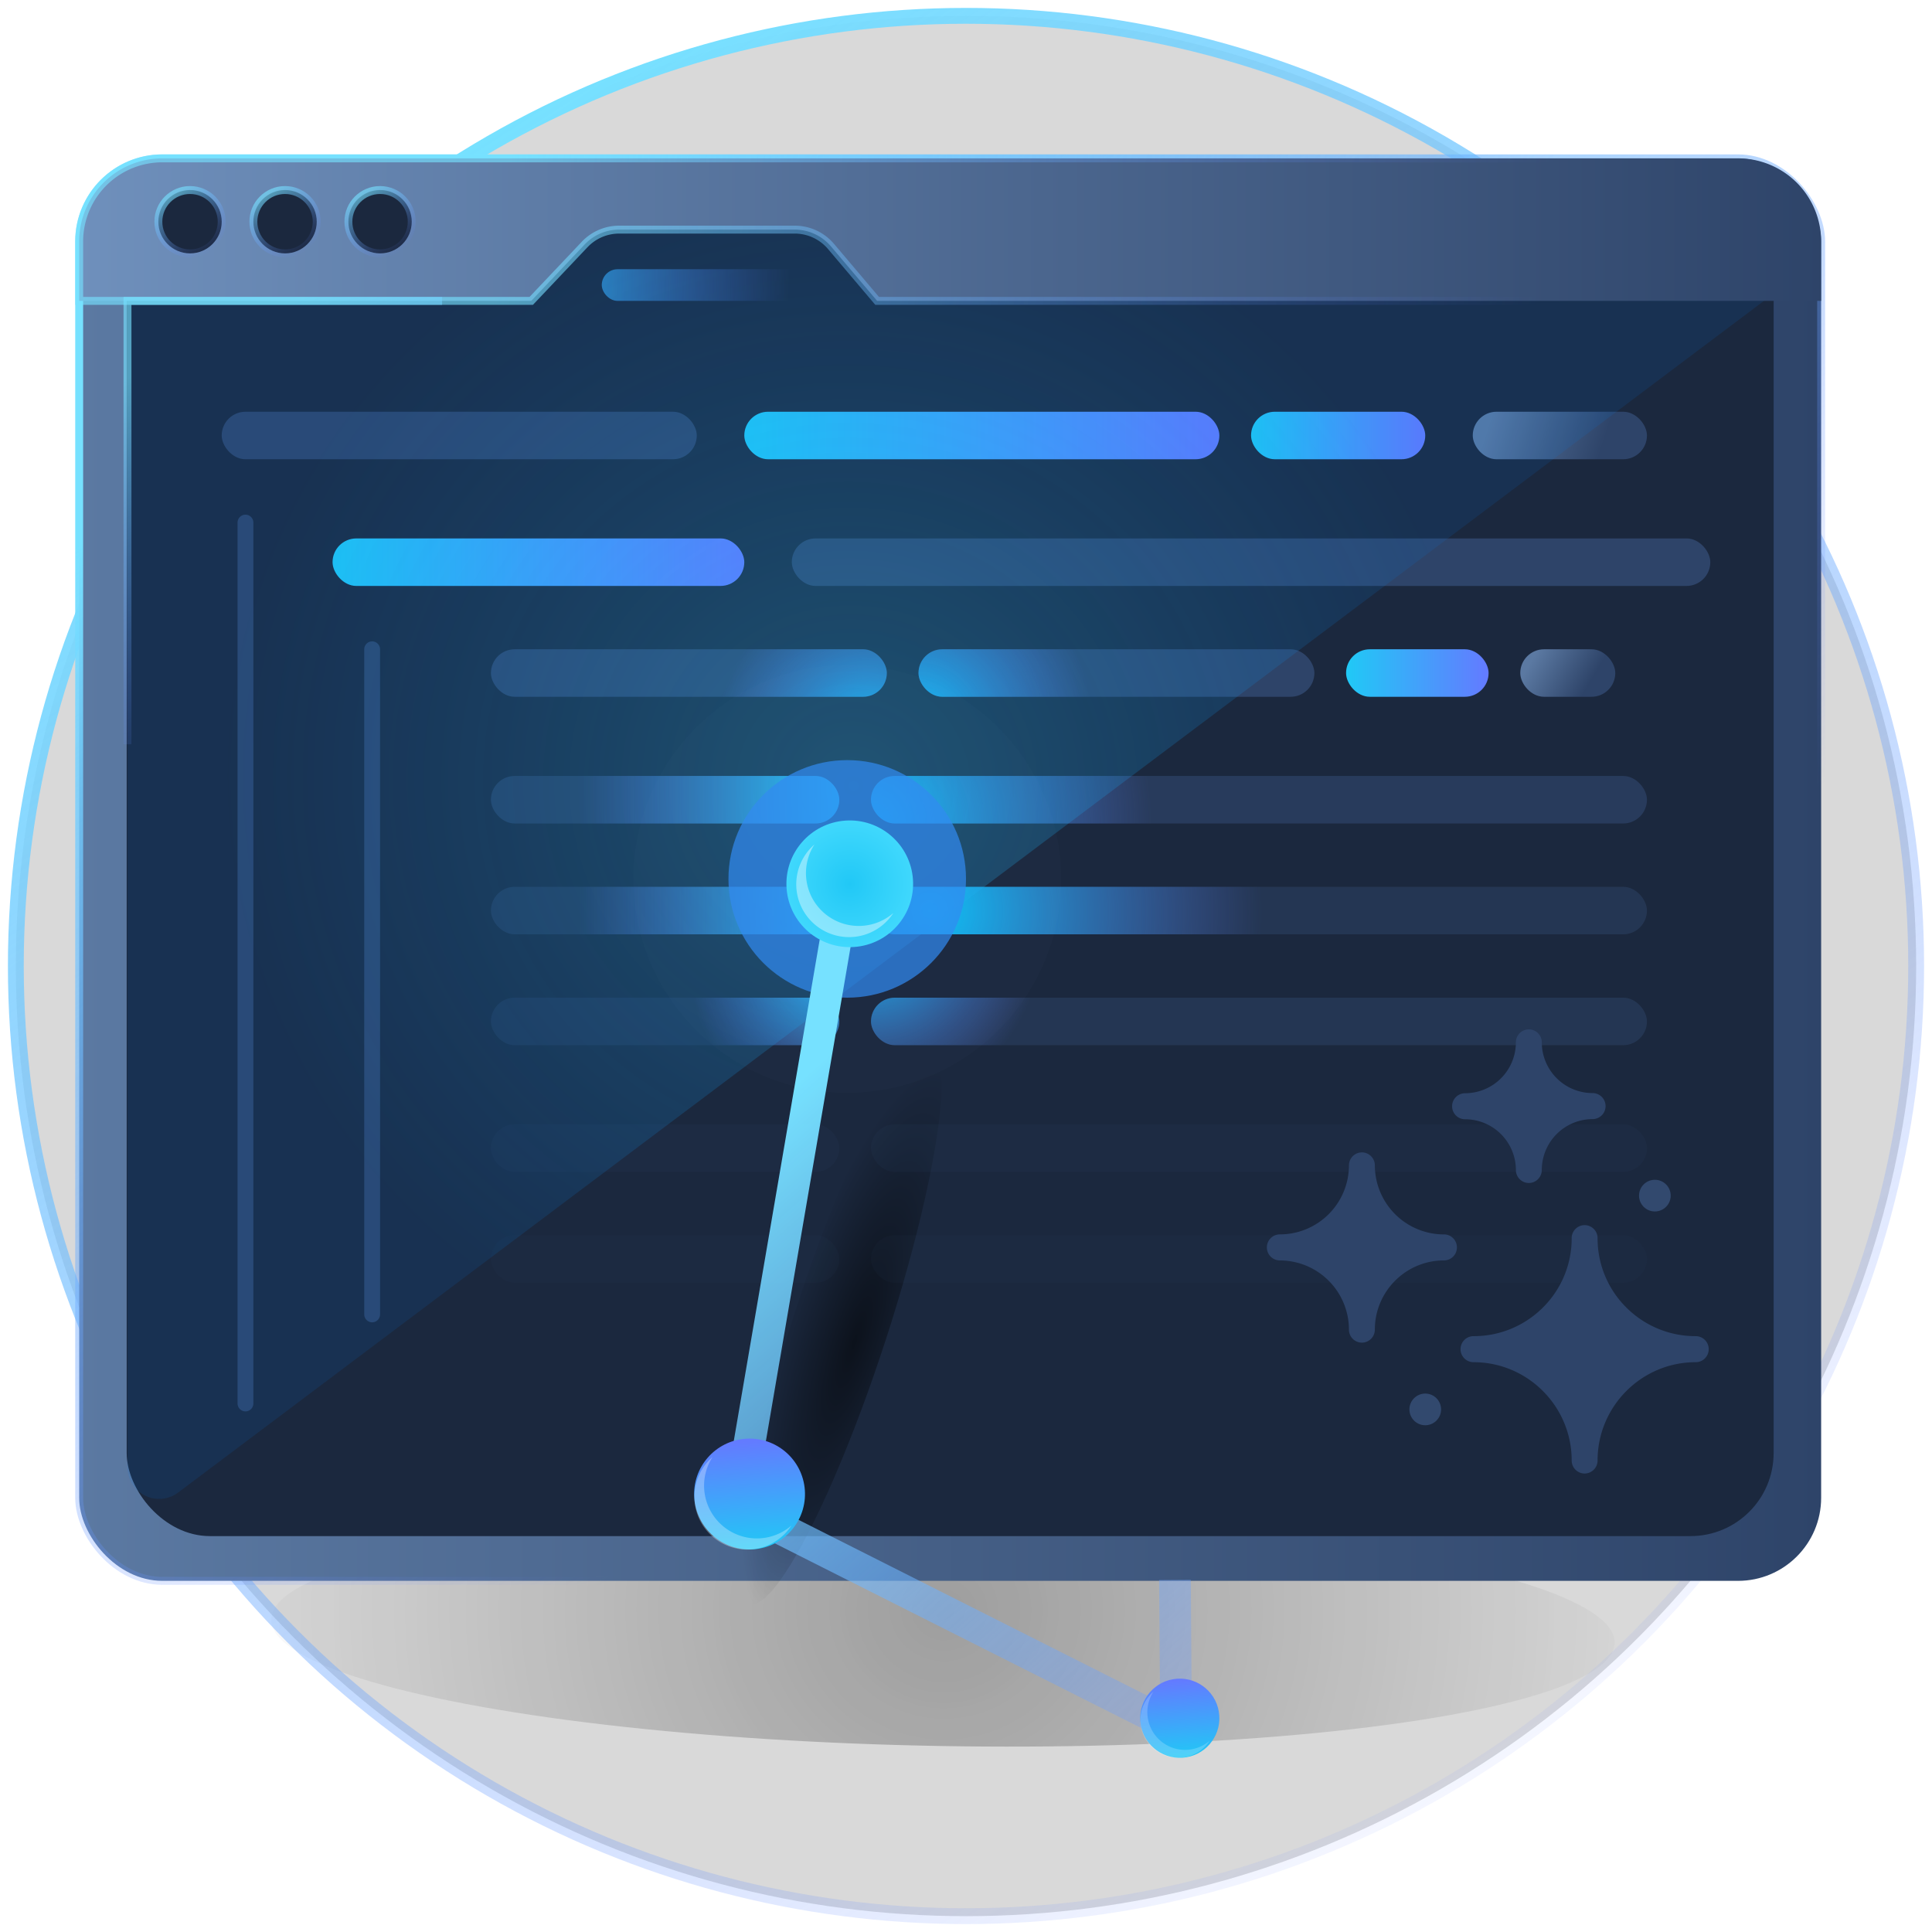 <svg xmlns="http://www.w3.org/2000/svg" xmlns:xlink="http://www.w3.org/1999/xlink" width="122" height="122" viewBox="0 0 122 122"><defs><linearGradient id="e" x1="24.379%" x2="84.171%" y1="5.536%" y2="97.907%"><stop offset="0%" stop-color="#76E1FF"/><stop offset="100%" stop-color="#637BFF" stop-opacity="0"/></linearGradient><linearGradient id="f" x1="0%" y1="50%" y2="50%"><stop offset="0%" stop-color="#5B79A2"/><stop offset="100%" stop-color="#2E4469"/></linearGradient><linearGradient id="g" x1="3.478%" x2="51.714%" y1="24.111%" y2="83.341%"><stop offset="0%" stop-color="#76E1FF"/><stop offset="100%" stop-color="#637BFF" stop-opacity="0"/></linearGradient><linearGradient id="j" x1="1.259%" x2="98.741%" y1="48.741%" y2="48.741%"><stop offset="0%" stop-color="#21C8F6"/><stop offset="100%" stop-color="#637BFF"/></linearGradient><linearGradient id="k" x1="1.259%" x2="98.741%" y1="48.741%" y2="48.741%"><stop offset="0%" stop-color="#21C8F6"/><stop offset="100%" stop-color="#637BFF"/></linearGradient><linearGradient id="l" x1="7.206%" x2="76.14%" y1="46.969%" y2="53.024%"><stop offset="0%" stop-color="#5B79A2"/><stop offset="100%" stop-color="#2E4469"/></linearGradient><linearGradient id="o" x1="1.259%" x2="98.741%" y1="48.741%" y2="48.741%"><stop offset="0%" stop-color="#21C8F6"/><stop offset="100%" stop-color="#637BFF"/></linearGradient><linearGradient id="p" x1="7.206%" x2="76.14%" y1="39.811%" y2="60.163%"><stop offset="0%" stop-color="#5B79A2"/><stop offset="100%" stop-color="#2E4469"/></linearGradient><linearGradient id="q" x1="1.259%" x2="98.741%" y1="48.741%" y2="48.741%"><stop offset="0%" stop-color="#21C8F6"/><stop offset="100%" stop-color="#637BFF"/></linearGradient><linearGradient id="r" x1="98.741%" x2="25.325%" y1="48.741%" y2="48.741%"><stop offset="0%" stop-color="#21C8F6"/><stop offset="100%" stop-color="#637BFF" stop-opacity="0"/></linearGradient><linearGradient id="w" x1="-49.965%" x2="91.302%" y1="49.458%" y2="49.97%"><stop offset="0%" stop-color="#21C8F6"/><stop offset="100%" stop-color="#637BFF" stop-opacity="0"/></linearGradient><linearGradient id="A" x1="35.891%" x2="91.676%" y1="88.748%" y2="-46.602%"><stop offset="0%" stop-color="#76E1FF"/><stop offset="100%" stop-color="#637BFF" stop-opacity="0"/></linearGradient><linearGradient id="C" x1="50%" x2="50%" y1="0%" y2="97.483%"><stop offset="0%" stop-color="#21C8F6"/><stop offset="100%" stop-color="#637BFF"/></linearGradient><linearGradient id="D" x1="0%" y1="50%" y2="50%"><stop offset="0%" stop-color="#6F90BC"/><stop offset="100%" stop-color="#2E4469"/></linearGradient><linearGradient id="E" x1="24.379%" x2="84.171%" y1="49.702%" y2="50.321%"><stop offset="0%" stop-color="#76E1FF" stop-opacity=".634"/><stop offset="100%" stop-color="#637BFF" stop-opacity="0"/></linearGradient><linearGradient id="F" x1="24.379%" x2="84.171%" y1="5.536%" y2="97.907%"><stop offset="0%" stop-color="#76E1FF" stop-opacity=".634"/><stop offset="100%" stop-color="#637BFF" stop-opacity="0"/></linearGradient><linearGradient id="G" x1="37.101%" x2="67.204%" y1="5.536%" y2="97.907%"><stop offset="0%" stop-color="#76E1FF" stop-opacity=".634"/><stop offset="100%" stop-color="#637BFF" stop-opacity="0"/></linearGradient><radialGradient id="a" cy="40.802%" r="318.381%" fx="50%" fy="40.802%" gradientTransform="matrix(-.171 0 0 -.949 .586 .795)"><stop offset="0%"/><stop offset="100%" stop-opacity=".002"/></radialGradient><radialGradient id="h" cx="52.101%" cy="30.594%" r="300.909%" fx="52.101%" fy="30.594%" gradientTransform="matrix(-.162 0 0 -.255 .605 .384)"><stop offset="0%"/><stop offset="100%" stop-opacity=".002"/></radialGradient><radialGradient id="m" cx="95.822%" cy="186.881%" r="322.391%" fx="95.822%" fy="186.881%" gradientTransform="matrix(-.019 -.988 .119 -.155 .755 3.106)"><stop offset="0%" stop-color="#08C4FB" stop-opacity=".984"/><stop offset="100%" stop-color="#637BFF" stop-opacity="0"/></radialGradient><radialGradient id="n" cx="0%" cy="154.735%" r="363.545%" fx="0%" fy="154.735%" gradientTransform="matrix(.068 -.822 .099 .57 -.153 .665)"><stop offset="0%" stop-color="#08C4FB" stop-opacity=".984"/><stop offset="100%" stop-color="#637BFF" stop-opacity="0"/></radialGradient><radialGradient id="s" cx="0%" cy="100%" r="593.267%" fx="0%" fy="100%" gradientTransform="scale(.061 1) rotate(-24.376 0 1)"><stop offset="0%" stop-color="#08C4FB" stop-opacity=".984"/><stop offset="100%" stop-color="#637BFF" stop-opacity="0"/></radialGradient><radialGradient id="t" cx="7.52%" r="697.331%" fx="7.52%" fy="50%" gradientTransform="matrix(.057 -.369 .023 .929 .06 .063)"><stop offset="0%" stop-color="#08C4FB" stop-opacity=".984"/><stop offset="100%" stop-color="#637BFF" stop-opacity="0"/></radialGradient><radialGradient id="u" cx="100%" cy="-66.284%" r="314.643%" fx="100%" fy="-66.284%" gradientTransform="scale(-.136 -1) rotate(-56.256 -1.927 7.794)"><stop offset="0%" stop-color="#21C8F6"/><stop offset="100%" stop-color="#637BFF" stop-opacity="0"/></radialGradient><radialGradient id="v" cx="0%" cy="-126.551%" r="360.79%" fx="0%" fy="-126.551%" gradientTransform="scale(.061 1) rotate(79.66 0 -1.266)"><stop offset="0%" stop-color="#08C4FB" stop-opacity=".984"/><stop offset="100%" stop-color="#637BFF" stop-opacity="0"/></radialGradient><radialGradient id="x" cx="43.214%" cy="45.494%" r="47.416%" fx="43.214%" fy="45.494%" gradientTransform="matrix(-.641 -.596 .476 -.803 .493 1.078)"><stop offset="0%" stop-color="#27C2F7"/><stop offset="100%" stop-color="#0077E5" stop-opacity=".414"/></radialGradient><radialGradient id="B" r="68.353%" fx="50%" fy="50%"><stop offset="0%" stop-color="#21C8F6"/><stop offset="100%" stop-color="#4BDEFF"/></radialGradient><filter id="b" width="120.2%" height="217.7%" x="-10.1%" y="-58.9%" filterUnits="objectBoundingBox"><feGaussianBlur in="SourceGraphic" stdDeviation="2.85"/></filter><filter id="i" width="146.2%" height="385%" x="-23.1%" y="-142.5%" filterUnits="objectBoundingBox"><feGaussianBlur in="SourceGraphic" stdDeviation="2.85"/></filter><filter id="y" width="144.4%" height="144.4%" x="-22.2%" y="-22.2%" filterUnits="objectBoundingBox"><feGaussianBlur in="SourceGraphic" stdDeviation="2"/></filter><filter id="z" width="180%" height="180%" x="-40%" y="-40%" filterUnits="objectBoundingBox"><feGaussianBlur in="SourceGraphic" stdDeviation="2"/></filter><circle id="c" cx="60" cy="60" r="60"/><circle id="d" cx="60" cy="60" r="60"/></defs><g fill="none" fill-rule="evenodd" transform="translate(1 1)"><ellipse cx="58.542" cy="101.993" fill="url(#a)" filter="url(#b)" opacity=".523" rx="42.421" ry="7.264" transform="rotate(1 58.542 101.993)"/><use xlink:href="#c" fill="#000" fill-opacity=".152"/><use xlink:href="#d" stroke="url(#e)"/><rect width="110" height="89.826" x="4" y="9" fill="url(#f)" rx="5.249"/><rect width="110" height="89.826" x="4" y="9" stroke="url(#g)" stroke-width=".5" rx="5.249"/><rect width="104" height="84" x="7" y="12" fill="#1B283E" rx="5.249"/><ellipse cx="52.082" cy="82.671" fill="url(#h)" filter="url(#i)" opacity=".743" rx="18.5" ry="3" transform="rotate(108 52.082 82.671)"/><g transform="translate(13 25)"><rect width="30" height="3" fill="#2E4469" rx="1.5"/><rect width="30" height="3" x="33" fill="url(#j)" rx="1.5"/><rect width="11" height="3" x="65" fill="url(#k)" rx="1.5"/><rect width="11" height="3" x="79" fill="url(#l)" rx="1.5"/></g><g transform="translate(30 40)"><rect width="25" height="3" fill="#2E4469" rx="1.5"/><rect width="25" height="3" fill="url(#m)" rx="1.5"/><rect width="25" height="3" x="27" fill="#2E4469" rx="1.5"/><rect width="25" height="3" x="27" fill="url(#n)" rx="1.5"/><rect width="9" height="3" x="54" fill="url(#o)" rx="1.5"/><rect width="6" height="3" x="65" fill="url(#p)" rx="1.5"/></g><g transform="translate(20 33)"><rect width="26" height="3" fill="url(#q)" rx="1.5"/><rect width="58" height="3" x="29" fill="#2E4469" rx="1.5"/></g><g transform="translate(30 48)"><rect width="22" height="3" fill="#2E4469" opacity=".7" rx="1.5"/><rect width="22" height="3" fill="url(#r)" rx="1.5"/><rect width="49" height="3" x="24" fill="#2E4469" opacity=".703" rx="1.5"/><rect width="49" height="3" x="24" fill="url(#s)" rx="1.5"/></g><g transform="translate(30 55)"><rect width="22" height="3" fill="#2E4469" opacity=".502" rx="1.5"/><rect width="22" height="3" fill="url(#r)" rx="1.5"/><rect width="49" height="3" x="24" fill="#2E4469" opacity=".502" rx="1.5"/><rect width="49" height="3" x="24" fill="url(#t)" rx="1.5"/></g><g transform="translate(30 62)"><rect width="22" height="3" fill="#2E4469" opacity=".344" rx="1.5"/><rect width="22" height="3" fill="url(#u)" rx="1.5"/><rect width="49" height="3" x="24" fill="#2E4469" opacity=".5" rx="1.5"/><rect width="49" height="3" x="24" fill="url(#v)" rx="1.5"/></g><g fill="#2E4469" opacity=".12" transform="translate(30 70)"><rect width="22" height="3" rx="1.5"/><rect width="49" height="3" x="24" rx="1.5"/></g><g fill="#2E4469" opacity=".069" transform="translate(30 77)"><rect width="22" height="3" rx="1.5"/><rect width="49" height="3" x="24" rx="1.5"/></g><path stroke="#2E4469" stroke-linecap="round" stroke-linejoin="round" d="M14.5 32v55.625M22.5 40v42"/><g transform="translate(79 64)"><path fill="#2E4469" d="M27.083 19.374a6.167 6.167 0 0 1-4.387-1.811 6.144 6.144 0 0 1-1.814-4.379.82.82 0 0 0-.817-.821.82.82 0 0 0-.818.821 6.144 6.144 0 0 1-1.814 4.379 6.167 6.167 0 0 1-4.387 1.811.82.82 0 0 0-.817.822.82.82 0 0 0 .817.822c3.42 0 6.201 2.785 6.201 6.208a.82.82 0 0 0 .818.822.82.82 0 0 0 .817-.822c0-3.423 2.782-6.208 6.2-6.208a.82.82 0 0 0 .818-.822.82.82 0 0 0-.817-.822z"/><circle cx="10" cy="24" r="1" fill="#32496E"/><circle cx="24.5" cy="10.5" r="1" fill="#32496E"/><path fill="#2E4469" d="M11.184 12.95a4.366 4.366 0 0 1-4.366-4.357A.82.82 0 0 0 6 7.77a.82.82 0 0 0-.818.822 4.366 4.366 0 0 1-4.366 4.356.82.82 0 0 0-.817.822.82.82 0 0 0 .817.822 4.373 4.373 0 0 1 4.366 4.37.82.82 0 0 0 .818.822.82.82 0 0 0 .817-.822c0-2.41 1.958-4.37 4.366-4.37A.82.82 0 0 0 12 13.77a.82.82 0 0 0-.817-.822zm1.329-7.272a3.21 3.21 0 0 1 3.211 3.203.82.82 0 0 0 .818.822.82.82 0 0 0 .817-.822 3.216 3.216 0 0 1 3.21-3.213.82.82 0 0 0 .818-.822.82.82 0 0 0-.817-.821A3.21 3.21 0 0 1 17.359.822.82.82 0 0 0 16.542 0a.82.82 0 0 0-.818.822 3.216 3.216 0 0 1-3.21 3.213.82.82 0 0 0-.818.822.82.82 0 0 0 .817.821z"/></g><rect width="13" height="2" x="37" y="16" fill="url(#w)" rx="1"/><path fill="url(#x)" d="M12.546 11.26 113.05 16 10.25 93.25a2 2 0 0 1-3.201-1.598v-75.15a5.249 5.249 0 0 1 5.496-5.243z" opacity=".283"/><g transform="translate(39 41)"><circle cx="13.5" cy="13.5" r="13.5" fill="#92BAE9" filter="url(#y)" opacity=".136" style="mix-blend-mode:overlay"/><circle cx="13.5" cy="13.5" r="7.5" fill="#328AF1" filter="url(#z)" opacity=".842"/><g transform="scale(1 -1) rotate(4 1034.087 38.454)"><path stroke="url(#A)" stroke-width="2" d="m29.918 12.217-.582-9.325L2.743 18.713l8.63 35.336"/><circle cx="12.5" cy="57.5" r="4" fill="url(#B)"/><path fill="#FFF" fill-opacity=".4" d="M10.449 60.133a3.333 3.333 0 1 1 4.667-4.667 3.333 3.333 0 0 0-4.667 4.667z"/><g transform="translate(27.114 .983)"><circle cx="2.5" cy="2.5" r="2.5" fill="url(#C)"/><path fill="#FFF" fill-opacity=".2" d="M.952 4.286A2.38 2.38 0 1 1 4.285.953 2.38 2.38 0 0 0 .953 4.285z"/></g><g transform="translate(0 16)"><circle cx="3.5" cy="3.5" r="3.5" fill="url(#C)"/><path fill="#FFF" fill-opacity=".3" d="M1.333 6A3.333 3.333 0 1 1 6 1.333 3.333 3.333 0 0 0 1.333 6z"/></g></g></g><path fill="url(#D)" d="M9.249 9h99.502A5.249 5.249 0 0 1 114 14.249V18H54.388l-2.914-3.44a3 3 0 0 0-2.289-1.06H38.098a3 3 0 0 0-2.178.937L32.546 18H4v-3.751A5.249 5.249 0 0 1 9.249 9z"/><path stroke="url(#E)" stroke-width=".5" d="M9.249 9h99.502A5.249 5.249 0 0 1 114 14.249V18H54.388l-2.914-3.44a3 3 0 0 0-2.289-1.06H38.098a3 3 0 0 0-2.178.937L32.546 18H4v-3.751A5.249 5.249 0 0 1 9.249 9z"/><circle cx="11" cy="13" r="2" fill="#1B283E"/><circle cx="17" cy="13" r="2" fill="#1B283E"/><circle cx="23" cy="13" r="2" fill="#1B283E"/><circle cx="11" cy="13" r="2" stroke="url(#F)" stroke-width=".5"/><circle cx="17" cy="13" r="2" stroke="url(#F)" stroke-width=".5"/><circle cx="23" cy="13" r="2" stroke="url(#F)" stroke-width=".5"/><path stroke="url(#G)" stroke-width=".5" d="M7.05 46V18h19.867"/></g></svg>